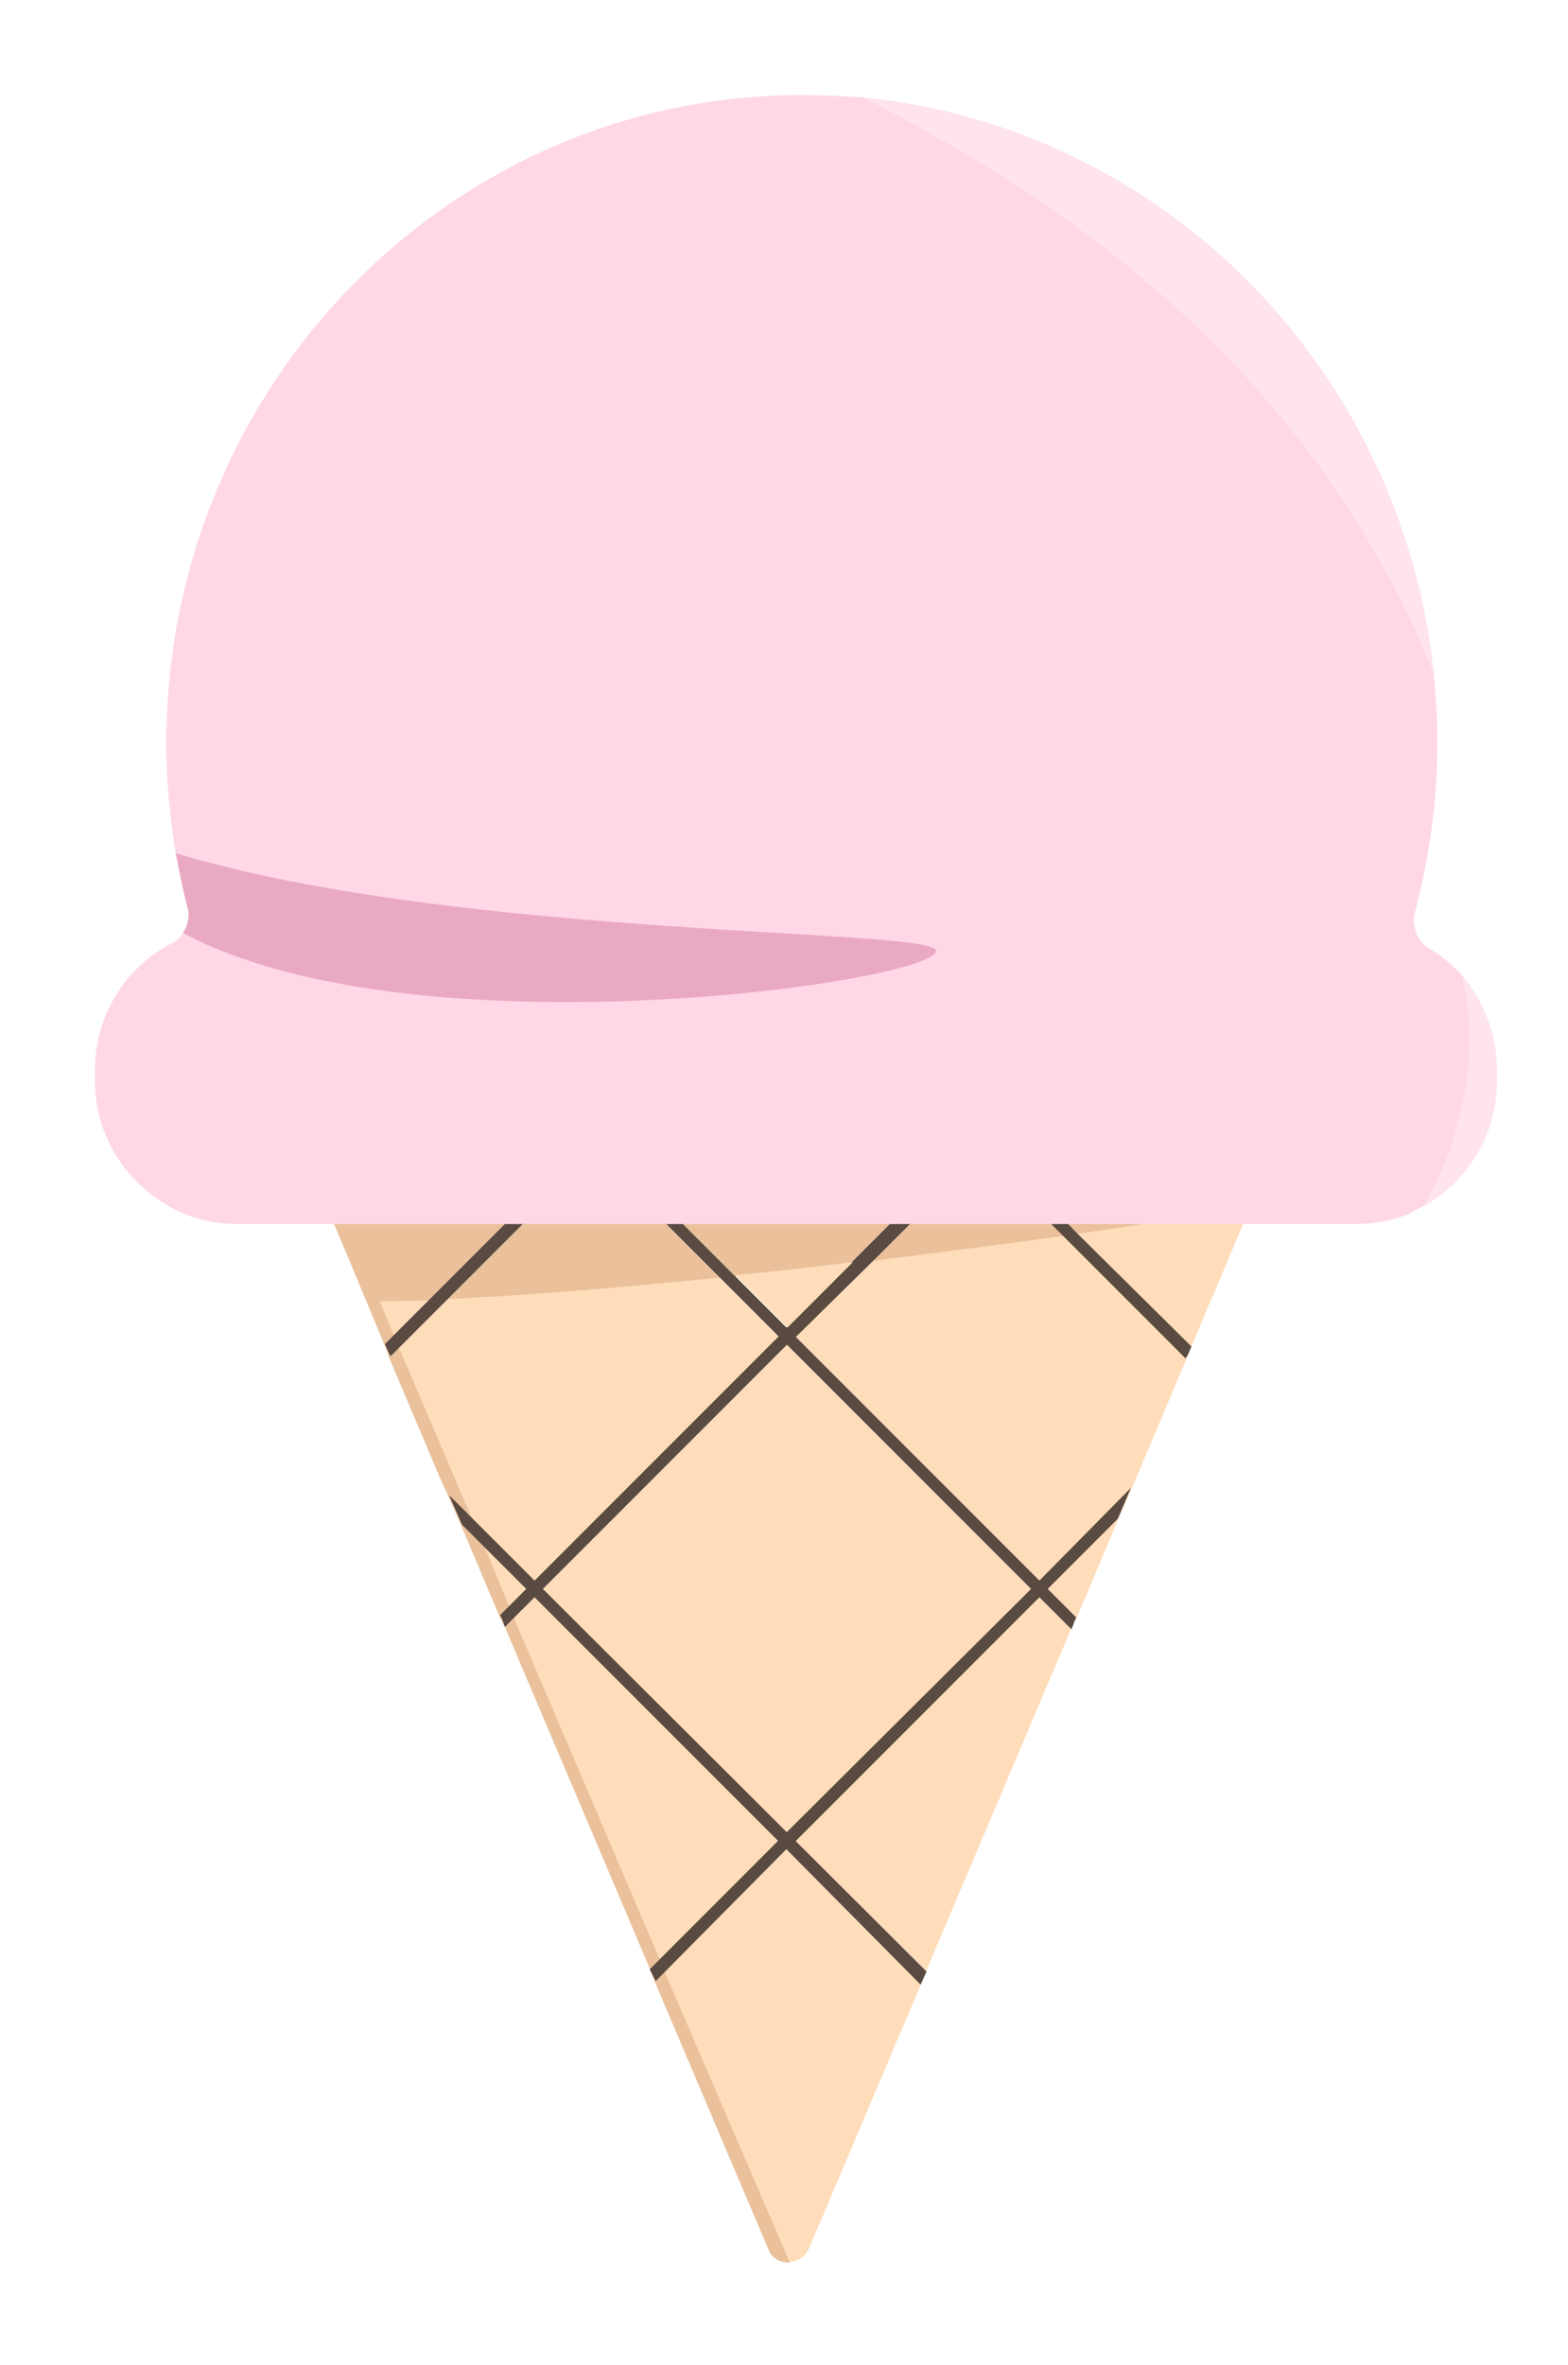 <?xml version="1.0" encoding="utf-8"?>
<!-- Generator: Adobe Illustrator 27.4.1, SVG Export Plug-In . SVG Version: 6.00 Build 0)  -->
<svg version="1.1" id="Layer_1" xmlns="http://www.w3.org/2000/svg" xmlns:xlink="http://www.w3.org/1999/xlink" x="0px" y="0px"
	 viewBox="0 0 132 199" style="enable-background:new 0 0 132 199;" xml:space="preserve">
<style type="text/css">
	.st0{fill:#FFDDBB;}
	.st1{fill:#EAC19B;}
	.st2{fill:#594A42;}
	.st3{fill:#FFD7E6;}
	.st4{fill:#EAA9C3;}
	.st5{fill:#FFE3EE;}
</style>
<path class="st0" d="M106,99.8l-0.7,1.7l-0.1,0.2l-4.9,11.6v0L100,114l-0.1,0.3l-4.6,10.9l-1.1,2.5l-3.5,8.3l-0.1,0.2l-0.4,0.8
	l-12,28.3l-0.2,0.5l-0.4,1l-9.5,22.4c-0.3,0.7-0.9,1.1-1.6,1.1c-0.7,0-1.5-0.3-1.8-1.1l-9.6-22.6l-0.4-1l-0.1-0.3l-12.1-28.5
	l-0.3-0.6l-0.2-0.4l-3.2-7.6l-1.1-2.5l-0.6-1.3l-4.4-10.4l0-0.1l-0.4-1l-1.5-3.6l-3.4-8l0-0.1l-0.7-1.6c0.4,0.2,0.7,0.3,1.1,0.4
	c0,0,0.1,0,0.2,0c0.7,0.2,1.5,0.3,2.3,0.3h24.4l0.5,0.5l0.3,0.3l0.2,0.2l0,0l10.6,10.6l6-6l4.6-4.6l0,0l0,0l0.4-0.4l0.5-0.5h24.4
	C103.7,100.5,104.9,100.2,106,99.8z"/>
<path class="st1" d="M66.5,190.4c-0.7,0-1.5-0.3-1.8-1.1l-9.6-22.6l-0.4-1l-0.1-0.3l-12.1-28.5l-0.3-0.6l-0.2-0.4l-3.2-7.6l-1.1-2.5
	l-0.6-1.3l-4.4-10.4l0-0.1l-0.4-1l-1.5-3.6l-2.7-6.5h1.1l3.9,9.3l0.4,1l6.2,14.5l1.1,2.5l2,4.8l0.4,1l12.3,28.8l0.4,1L66.5,190.4z"
	/>
<path class="st1" d="M106,99.8l-0.7,1.7l-0.1,0.2c-4,0.6-9,1.3-14.4,2.1c-0.4,0.1-0.8,0.1-1.3,0.2c-5,0.7-10.5,1.4-16.1,2.1
	c-0.3,0-0.5,0.1-0.8,0.1h0c-0.1,0-0.1,0-0.2,0c-0.2,0-0.4,0.1-0.7,0.1c-3.3,0.4-6.6,0.8-9.9,1.1c-0.1,0-0.2,0-0.2,0
	c-0.1,0-0.3,0-0.4,0c-0.2,0-0.4,0-0.6,0.1c-8,0.8-15.9,1.5-22.8,1.8c-0.5,0-1,0-1.5,0.1c-1.8,0.1-3.6,0.1-5.3,0.1l-3.4-8l-0.7-1.7
	c1.1,0.5,2.3,0.7,3.5,0.7H45l0.3-0.4l0.3,0.4h8.6l0.3-0.4l0.9,0.9H77l0.9-0.9l0.3,0.4h8.6l0.3-0.4l0.3,0.4h15
	C103.7,100.5,104.9,100.2,106,99.8z"/>
<g>
	<polygon class="st2" points="100.3,113.3 100.3,113.3 100,114 99.8,114.3 89.5,104 86.4,100.9 86.8,100.5 87.1,100.1 87.5,100.5 
		90.7,103.8 	"/>
	<g>
		<path class="st0" d="M55.3,101.5l5.9,5.9l5.1,5.1h0l0.4-0.4l6-6h0l4.6-4.6H55.3z M75.9,102l-4.2,4.2l-5.5,5.5l-4.4-4.4l-5.3-5.3
			H75.9z"/>
		<path class="st2" d="M54.1,101l11.4,11.4l0.4,0.4l0.4,0.4l0.4-0.4l0.4-0.4l6.5-6.4l5-5H54.1z M75.9,102l-4.2,4.2l-5.5,5.5
			l-4.4-4.4l-5.3-5.3H75.9z"/>
		<path class="st1" d="M75.9,102l-4.2,4.2c-3.3,0.4-6.6,0.8-9.9,1.1l-5.3-5.3H75.9z"/>
		<path class="st0" d="M71.8,106.2l-5.5,5.5l-4.4-4.4C65.2,107,68.5,106.6,71.8,106.2z"/>
	</g>
	<polygon class="st2" points="55.7,101.2 55.5,101.3 55.3,101.5 55,101.9 54.1,101 53.9,100.9 54.3,100.5 54.7,100.1 55.5,101 	"/>
	<polygon class="st2" points="90.6,136.1 90.5,136.3 90.2,137.1 65.9,112.8 66.2,112.5 66.2,112.5 66.6,112.1 	"/>
	<polygon class="st2" points="78,165.9 77.5,167 66.2,155.6 65.5,154.9 45,134.4 44.3,133.7 40.9,130.3 38.9,128.3 37.8,125.8 
		45,133 45.7,133.7 	"/>
</g>
<g>
	<polygon class="st2" points="46.1,100.9 32.9,114.1 32.8,114 32.4,113.1 36.2,109.3 45,100.5 45.4,100.1 45.7,100.5 	"/>
	<polygon class="st2" points="78.6,100.9 78.4,101 77.5,101.9 77.2,101.5 76.8,101.2 77,101 77.8,100.1 78.2,100.5 	"/>
	<polygon class="st2" points="66.6,112.8 66.2,113.2 45.7,133.7 45,134.4 43.3,136.1 42.5,136.9 42.3,136.3 42.1,135.9 44.3,133.7 
		45,133 65.5,112.5 65.9,112.1 66.2,112.5 66.2,112.5 	"/>
	<polygon class="st2" points="95.2,125.2 94.1,127.8 88.2,133.7 87.5,134.4 67,154.9 66.2,155.6 55.2,166.7 54.7,165.7 55.6,164.8 
		65.5,154.9 66.2,154.2 86.8,133.7 87.5,133 	"/>
</g>
<path class="st3" d="M126,90v1c0,4.5-2.5,8.5-6.2,10.5c-0.4,0.2-0.8,0.4-1.1,0.6c-1.4,0.6-3,0.9-4.6,0.9H20c-1.6,0-3.2-0.3-4.6-0.9
	C11.1,100.2,8,96,8,91v-1c0-4.6,2.6-8.6,6.4-10.6c0.4-0.2,0.8-0.5,1-0.9c0.4-0.6,0.6-1.4,0.4-2.1c-0.4-1.5-0.7-3-1-4.6
	c-0.5-3-0.8-6.1-0.8-9.2C14,32.4,38,8,67.5,8c1.7,0,3.5,0.1,5.1,0.2c25.3,2.5,45.4,22.8,48.1,48.5c0.2,1.9,0.3,3.8,0.3,5.8
	c0,5-0.7,9.8-1.9,14.3c-0.3,1.1,0.2,2.4,1.2,3c1,0.6,2,1.4,2.8,2.3c0,0,0,0,0,0C124.9,84.3,126,87,126,90z"/>
<path class="st4" d="M78.8,80c0,2.6-43.8,9-63.4-1.5c0.4-0.6,0.6-1.4,0.4-2.1c-0.4-1.5-0.7-3-1-4.6C38.7,79,78.8,78.1,78.8,80z"/>
<path class="st1" d="M101.6,33.4"/>
<path class="st5" d="M120.7,56.7C110,30,88,16,72.6,8.2C97.9,10.7,118,31.1,120.7,56.7z"/>
<path class="st5" d="M126,90v1c0,4.5-2.5,8.5-6.2,10.5C122,98,125,90,123.1,82.2C124.9,84.3,126,87,126,90z"/>
</svg>
